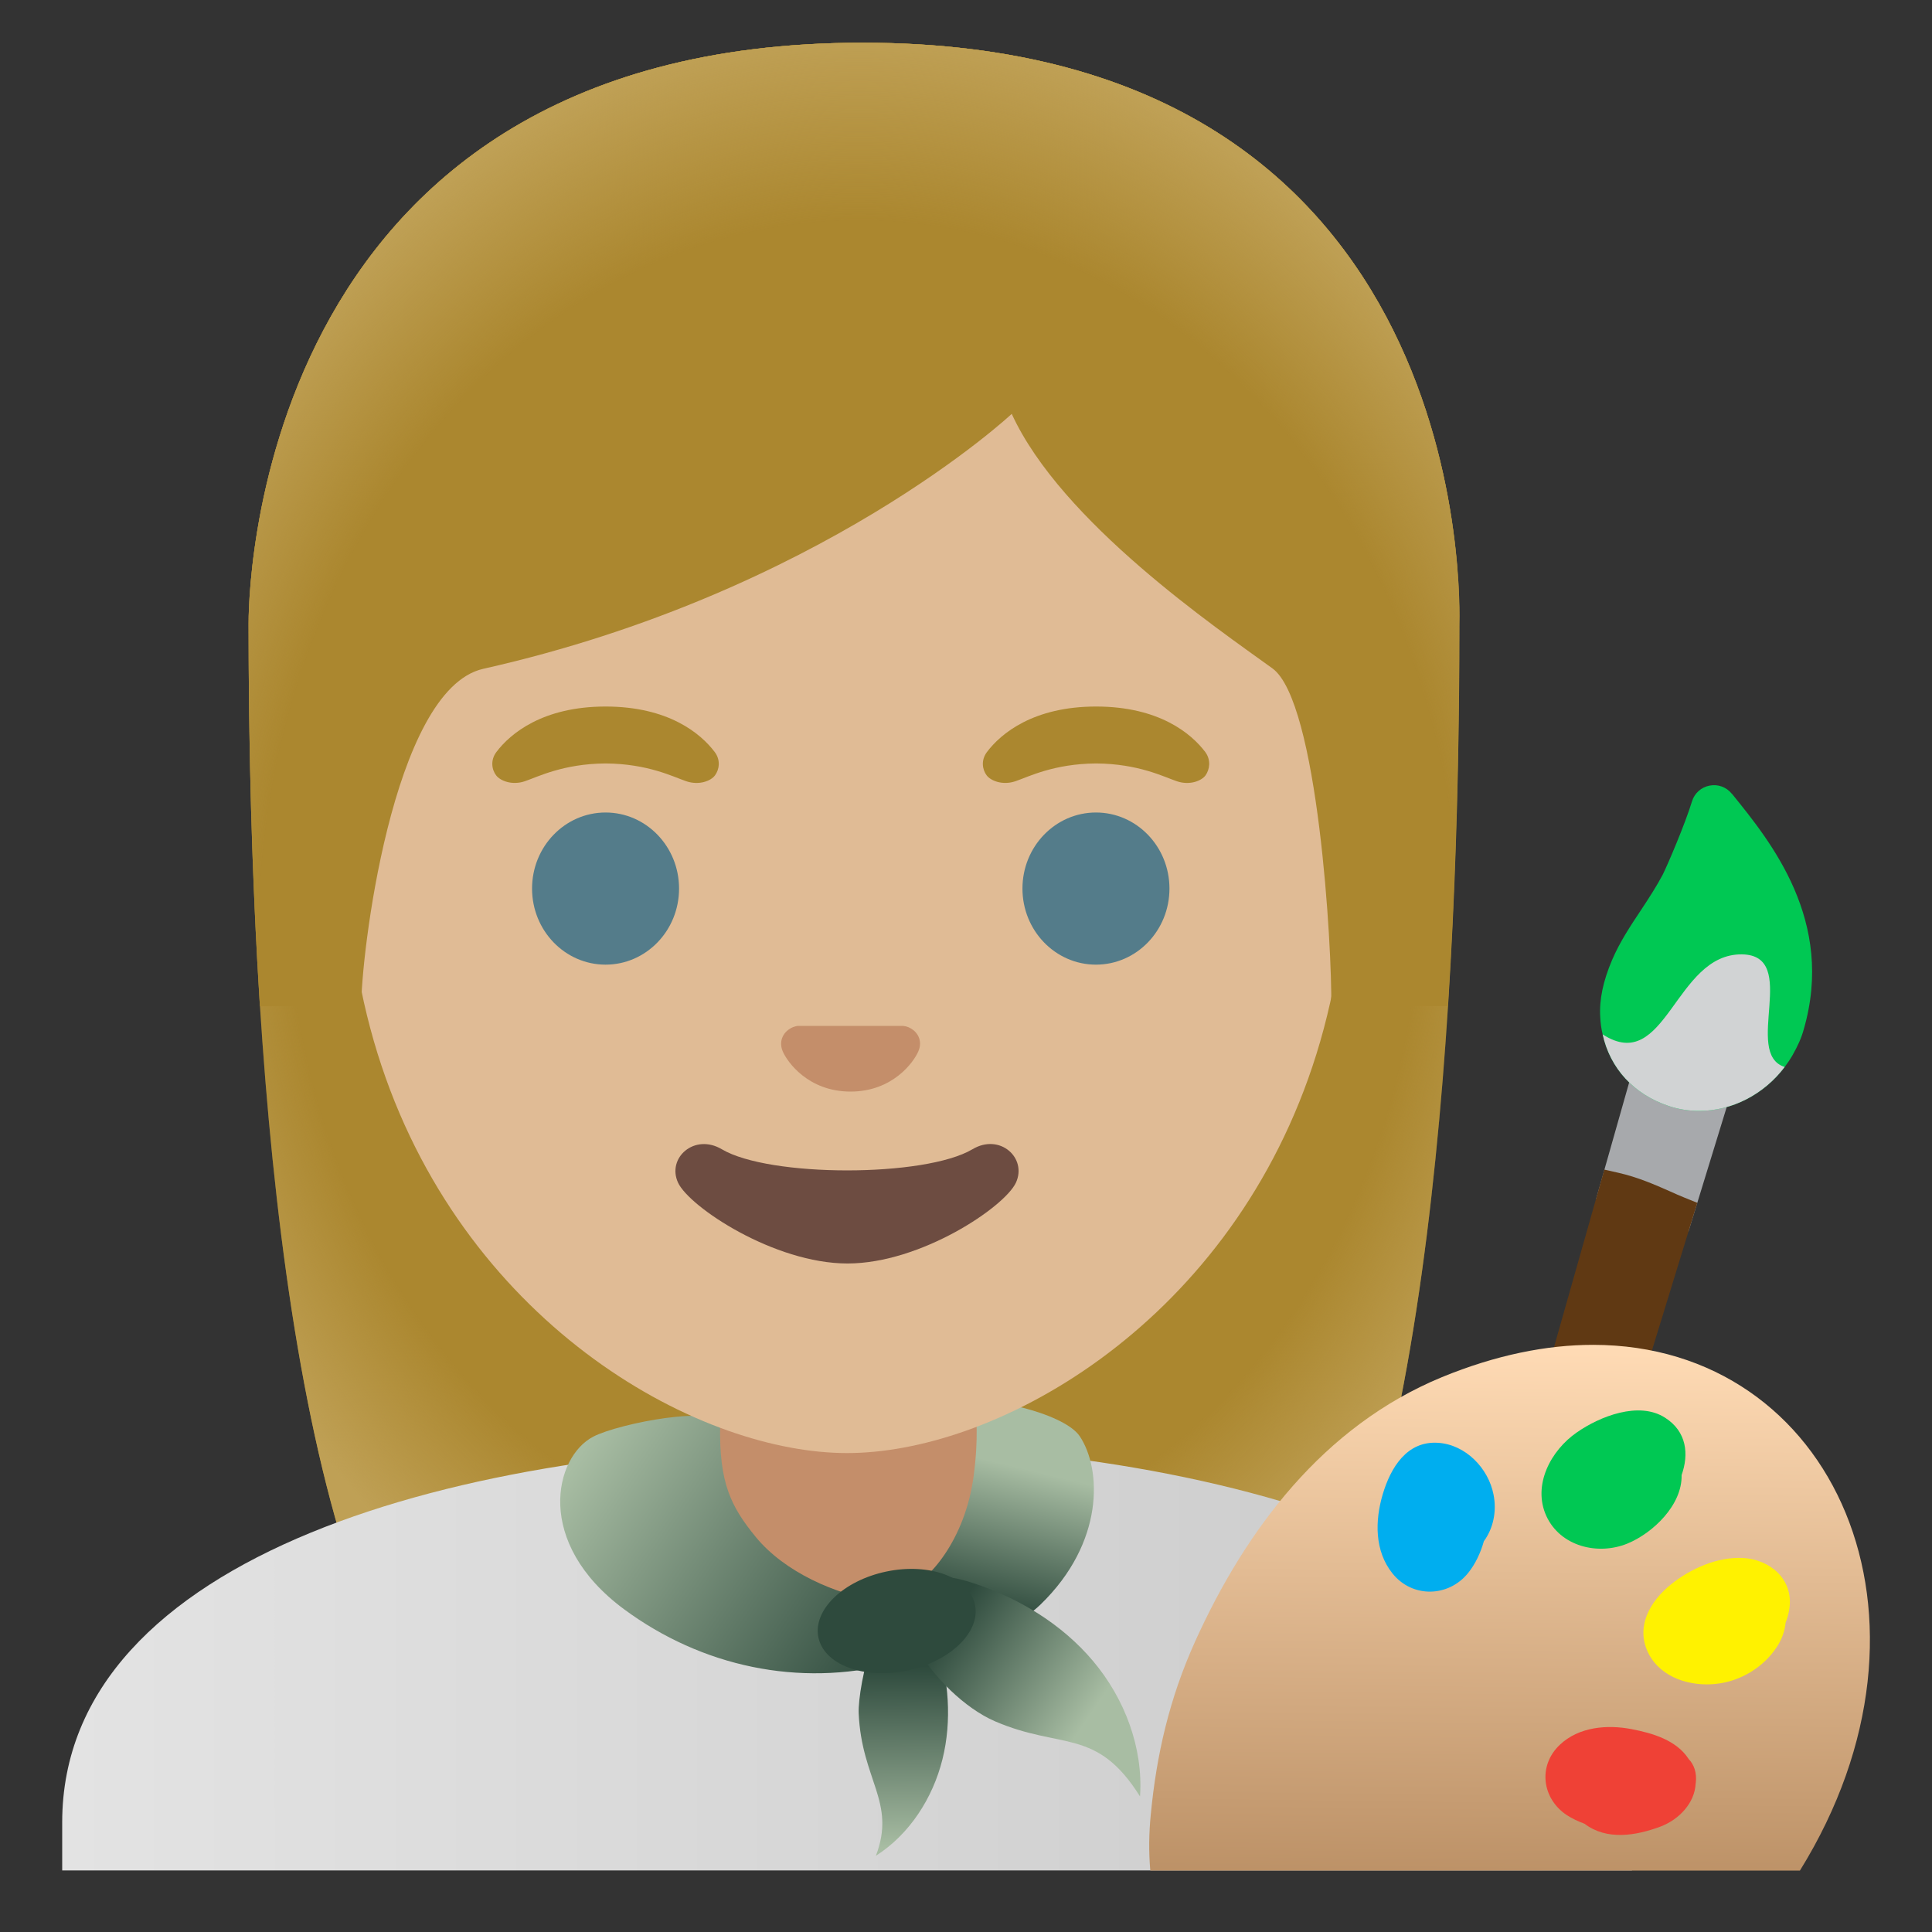 <svg width="100" height="100" viewBox="0 0 100 100" fill="none" xmlns="http://www.w3.org/2000/svg">
<rect x="0" y="0" width="100" height="100" fill="#333333" stroke="none"/>
<path d="M44.648 2.211C12.609 2.211 12.867 31.836 12.867 32.305C12.867 51.492 14.336 78.594 22.016 89.258C25.062 93.484 30.945 93.719 30.945 93.719L44.203 93.695L57.461 93.719C57.461 93.719 63.352 93.484 66.391 89.258C74.07 78.594 75.539 51.492 75.539 32.305C75.531 31.828 76.687 2.211 44.648 2.211Z" fill="#AB872F"/>
<path d="M44.648 2.211C12.609 2.211 12.867 31.836 12.867 32.305C12.867 51.492 14.336 78.594 22.016 89.258C25.062 93.484 30.945 93.719 30.945 93.719L44.203 93.695L57.461 93.719C57.461 93.719 63.352 93.484 66.391 89.258C74.07 78.594 75.539 51.492 75.539 32.305C75.531 31.828 76.687 2.211 44.648 2.211Z" fill="url(#paint0_radial_41_434)"/>
<path d="M43.945 74.75H43.844C23.93 74.773 3.219 80.438 3.219 94.328V96.812H84.469V94.328C84.461 81.234 63.945 74.75 43.945 74.75Z" fill="url(#paint1_linear_41_434)"/>
<path d="M50.695 70.375H36.508V78.172C36.508 81.695 39.398 84.555 42.961 84.555H44.25C47.812 84.555 50.703 81.695 50.703 78.172V70.375H50.695Z" fill="#C48E6A"/>
<path d="M55.891 74.344C57.023 76.047 57.172 79.844 53.852 83.055C51.906 84.93 48.586 85.187 46.016 85.117C45.492 85.102 44.891 84.992 44.641 84.484C44.359 83.914 44.727 83.172 45.234 82.844C45.742 82.516 46.344 82.445 46.906 82.258C48.086 81.859 49.953 79.672 50.391 76.43C50.672 74.344 50.492 73.391 50.539 72.727C50.57 72.203 55.031 73.055 55.891 74.344Z" fill="url(#paint2_linear_41_434)"/>
<path d="M32.305 83.297C36.328 86.266 41.352 87.336 46.172 86.109C46.836 85.938 47.625 85.578 47.664 84.891C47.711 83.969 46.453 83.016 45.555 82.883C43.25 82.539 40.609 81.367 39.125 79.562C37.812 77.961 37.227 76.742 37.273 73.805C37.289 72.656 32.047 73.664 30.711 74.359C28.695 75.398 27.633 79.844 32.305 83.297Z" fill="url(#paint3_linear_41_434)"/>
<path d="M44.445 88.672C44.594 92.141 46.398 93.274 45.336 96.055C47.078 94.945 48.281 93.07 48.781 91.063C49.281 89.055 49.102 86.922 48.484 84.969C48.312 84.414 48.086 83.844 47.648 83.461C45.508 81.586 44.391 87.367 44.445 88.672Z" fill="url(#paint4_linear_41_434)"/>
<path d="M51.5 89.094C54.945 90.578 56.758 89.398 59.008 92.984C59.18 90.453 58.203 87.906 56.578 85.977C54.953 84.047 52.703 82.695 50.312 81.922C49.625 81.703 48.898 81.523 48.195 81.688C44.758 82.492 48.398 87.758 51.5 89.094Z" fill="url(#paint5_linear_41_434)"/>
<path d="M46.95 86.466C49.188 85.996 50.762 84.469 50.465 83.054C50.169 81.64 48.114 80.874 45.876 81.343C43.638 81.812 42.064 83.34 42.361 84.755C42.657 86.169 44.712 86.935 46.95 86.466Z" fill="#2E4A3D"/>
<path d="M43.844 12.531C30.406 12.531 17.961 22.523 17.961 43.711C17.961 60.734 28.5 70.797 37.672 74.047C39.859 74.82 41.969 75.211 43.844 75.211C45.703 75.211 47.805 74.828 49.977 74.062C59.164 70.828 69.727 60.758 69.727 43.719C69.727 22.523 57.281 12.531 43.844 12.531Z" fill="#E0BB95"/>
<path d="M47.008 53.164C46.93 53.133 46.844 53.109 46.758 53.102H41.297C41.211 53.109 41.133 53.133 41.047 53.164C40.555 53.367 40.281 53.875 40.516 54.422C40.75 54.969 41.836 56.5 44.023 56.5C46.211 56.5 47.297 54.969 47.531 54.422C47.773 53.883 47.508 53.367 47.008 53.164Z" fill="#C48E6A"/>
<path d="M31.344 49.93C33.445 49.93 35.148 48.167 35.148 45.992C35.148 43.818 33.445 42.055 31.344 42.055C29.242 42.055 27.539 43.818 27.539 45.992C27.539 48.167 29.242 49.93 31.344 49.93Z" fill="#547C8A"/>
<path d="M56.727 49.93C58.828 49.93 60.531 48.167 60.531 45.992C60.531 43.818 58.828 42.055 56.727 42.055C54.625 42.055 52.922 43.818 52.922 45.992C52.922 48.167 54.625 49.93 56.727 49.93Z" fill="#547C8A"/>
<path d="M36.992 38.922C36.266 37.961 34.594 36.57 31.344 36.57C28.094 36.57 26.414 37.969 25.695 38.922C25.375 39.344 25.453 39.836 25.68 40.133C25.883 40.406 26.492 40.664 27.164 40.438C27.836 40.211 29.148 39.531 31.344 39.516C33.539 39.531 34.852 40.211 35.523 40.438C36.195 40.664 36.805 40.414 37.008 40.133C37.227 39.836 37.313 39.344 36.992 38.922ZM62.383 38.922C61.656 37.961 59.984 36.57 56.734 36.57C53.484 36.57 51.805 37.969 51.086 38.922C50.766 39.344 50.844 39.836 51.07 40.133C51.273 40.406 51.883 40.664 52.555 40.438C53.227 40.211 54.539 39.531 56.734 39.516C58.93 39.531 60.242 40.211 60.914 40.438C61.586 40.664 62.195 40.414 62.398 40.133C62.609 39.836 62.695 39.344 62.383 38.922Z" fill="#AB872F"/>
<path d="M50.336 59.484C47.875 60.945 39.82 60.945 37.359 59.484C35.945 58.648 34.508 59.93 35.094 61.211C35.672 62.469 40.07 65.398 43.867 65.398C47.664 65.398 52.008 62.469 52.586 61.211C53.172 59.93 51.75 58.641 50.336 59.484Z" fill="#6D4C41"/>
<path d="M85.414 52.188L82.617 62.047L83.422 62.227C84.281 62.422 85.055 62.766 85.805 63.094C86.078 63.211 86.344 63.328 86.602 63.438L87.391 63.758L90.484 53.688L85.414 52.188Z" fill="#A7A9AC"/>
<path d="M87.195 61.992C86.945 61.891 86.695 61.781 86.438 61.664C85.656 61.32 84.773 60.93 83.766 60.703L83.039 60.539L72.781 96.734H77.258L87.852 62.258L87.195 61.992Z" fill="#603913"/>
<path d="M82.453 69.609C80.055 69.609 77.43 70.133 74.633 71.281C68.484 73.82 64.461 79.203 61.852 84.977C60.523 87.93 59.859 90.828 59.563 93.93C59.469 94.883 59.453 95.82 59.539 96.82H93.164C101.266 83.75 94.945 69.609 82.453 69.609Z" fill="url(#paint6_linear_41_434)"/>
<path d="M77.305 77.359C77.039 75.992 75.859 74.773 74.438 74.68C72.812 74.57 71.977 75.977 71.57 77.344C71.164 78.711 71.141 80.281 72.078 81.445C73.109 82.727 74.984 82.672 75.992 81.414C76.359 80.961 76.633 80.383 76.805 79.773C77.297 79.102 77.477 78.219 77.305 77.359Z" fill="#00AEEF"/>
<path d="M86.188 73.383C84.836 72.508 82.805 73.312 81.617 74.141C80.281 75.062 79.305 76.859 80.039 78.469C80.766 80.047 82.703 80.516 84.227 79.898C85.562 79.352 87.078 77.891 87.039 76.352C87.422 75.273 87.312 74.102 86.188 73.383Z" fill="#00C853"/>
<path d="M90.219 80.641C88.906 80.57 87.508 81.188 86.5 82C85.398 82.883 84.625 84.219 85.336 85.602C85.992 86.859 87.516 87.305 88.836 87.156C90.078 87.023 91.273 86.305 91.961 85.258C92.211 84.883 92.383 84.438 92.422 83.992C92.516 83.75 92.594 83.492 92.625 83.211C92.812 81.727 91.609 80.719 90.219 80.641Z" fill="#FFF200"/>
<path d="M87.406 91.047C86.773 90.07 85.547 89.711 84.453 89.5C83.195 89.258 81.727 89.375 80.742 90.305C79.586 91.391 79.812 93.101 81.102 93.953C81.367 94.125 81.68 94.273 82.016 94.398C83.172 95.273 84.672 95.016 85.938 94.547C86.914 94.18 87.719 93.32 87.766 92.32C87.766 92.305 87.773 92.297 87.773 92.281C87.836 91.75 87.68 91.336 87.406 91.047Z" fill="#EF4136"/>
<path d="M93.359 53.289C93.242 53.719 93.055 54.133 92.789 54.602C92.664 54.82 92.523 55.031 92.375 55.227C91.289 56.664 89.633 57.5 87.953 57.5C87.422 57.5 86.898 57.422 86.383 57.25C84.57 56.648 83.336 55.297 82.953 53.539C82.882 53.244 82.841 52.944 82.828 52.641C82.773 51.742 82.977 50.781 83.438 49.695C83.844 48.742 84.406 47.906 84.945 47.094C85.352 46.477 85.734 45.891 86.062 45.273C86.312 44.773 87.219 42.656 87.578 41.477C87.64 41.271 87.758 41.087 87.918 40.944C88.077 40.8 88.273 40.704 88.484 40.664C88.695 40.621 88.914 40.637 89.117 40.71C89.319 40.783 89.498 40.91 89.633 41.078L89.664 41.109C91.656 43.57 94.992 47.672 93.359 53.289Z" fill="#00C853"/>
<path d="M92.375 55.227C91.289 56.664 89.633 57.5 87.953 57.5C87.422 57.5 86.898 57.422 86.383 57.25C84.57 56.648 83.336 55.297 82.953 53.539C86.242 55.664 86.68 49.352 90.164 49.398C93.188 49.438 90.188 54.531 92.375 55.227Z" fill="#D1D3D4"/>
<path d="M44.648 2.211C12.609 2.211 12.867 31.836 12.867 32.305C12.867 38.367 13.016 45.219 13.453 52.086L18.703 52.07C18.656 49.789 20.258 35.688 25.016 34.617C42.484 30.688 52.367 21.422 52.367 21.422C54.937 27.031 62.977 32.508 65.859 34.594C68.227 36.305 68.953 49.086 68.906 52.078H74.93C74.93 52.039 74.945 52 74.945 51.953C75.383 45.117 75.523 38.312 75.523 32.289C75.531 31.828 76.687 2.211 44.648 2.211Z" fill="#AB872F"/>
<path d="M44.648 2.211C12.609 2.211 12.867 31.836 12.867 32.305C12.867 38.367 13.016 45.219 13.453 52.086L18.703 52.07C18.656 49.789 20.258 35.688 25.016 34.617C42.484 30.688 52.367 21.422 52.367 21.422C54.937 27.031 62.977 32.508 65.859 34.594C68.227 36.305 68.953 49.086 68.906 52.078H74.93C74.93 52.039 74.945 52 74.945 51.953C75.383 45.117 75.523 38.312 75.523 32.289C75.531 31.828 76.687 2.211 44.648 2.211Z" fill="url(#paint7_radial_41_434)"/>
<defs>
<radialGradient id="paint0_radial_41_434" cx="0" cy="0" r="1" gradientUnits="userSpaceOnUse" gradientTransform="translate(44.202 45.617) scale(37.134 44.194)">
<stop offset="0.794" stop-color="#BFA055" stop-opacity="0"/>
<stop offset="1" stop-color="#BFA055"/>
</radialGradient>
<linearGradient id="paint1_linear_41_434" x1="3.215" y1="85.781" x2="84.465" y2="85.781" gradientUnits="userSpaceOnUse">
<stop offset="0.001" stop-color="#E3E3E3"/>
<stop offset="1" stop-color="#C9C9C9"/>
</linearGradient>
<linearGradient id="paint2_linear_41_434" x1="52.818" y1="71.584" x2="50.064" y2="83.055" gradientUnits="userSpaceOnUse">
<stop stop-color="#A8BDA3"/>
<stop offset="0.362" stop-color="#A8BDA3"/>
<stop offset="1" stop-color="#2E4A3D"/>
</linearGradient>
<linearGradient id="paint3_linear_41_434" x1="30.024" y1="75.238" x2="46.177" y2="86.147" gradientUnits="userSpaceOnUse">
<stop offset="0.001" stop-color="#A8BDA3"/>
<stop offset="1" stop-color="#2E4A3D"/>
</linearGradient>
<linearGradient id="paint4_linear_41_434" x1="46.78" y1="86.259" x2="46.868" y2="95.644" gradientUnits="userSpaceOnUse">
<stop stop-color="#2E4A3D"/>
<stop offset="1" stop-color="#A8BDA3"/>
</linearGradient>
<linearGradient id="paint5_linear_41_434" x1="49.094" y1="83.969" x2="56.339" y2="88.903" gradientUnits="userSpaceOnUse">
<stop stop-color="#2E4A3D"/>
<stop offset="1" stop-color="#A8BDA3"/>
</linearGradient>
<linearGradient id="paint6_linear_41_434" x1="78.391" y1="69.525" x2="77.955" y2="105.063" gradientUnits="userSpaceOnUse">
<stop offset="0.002" stop-color="#FFDBB5"/>
<stop offset="1" stop-color="#A97C50"/>
</linearGradient>
<radialGradient id="paint7_radial_41_434" cx="0" cy="0" r="1" gradientUnits="userSpaceOnUse" gradientTransform="translate(44.463 48.765) scale(38.897 47.201)">
<stop offset="0.794" stop-color="#BFA055" stop-opacity="0"/>
<stop offset="1" stop-color="#BFA055"/>
</radialGradient>
</defs>
</svg>
